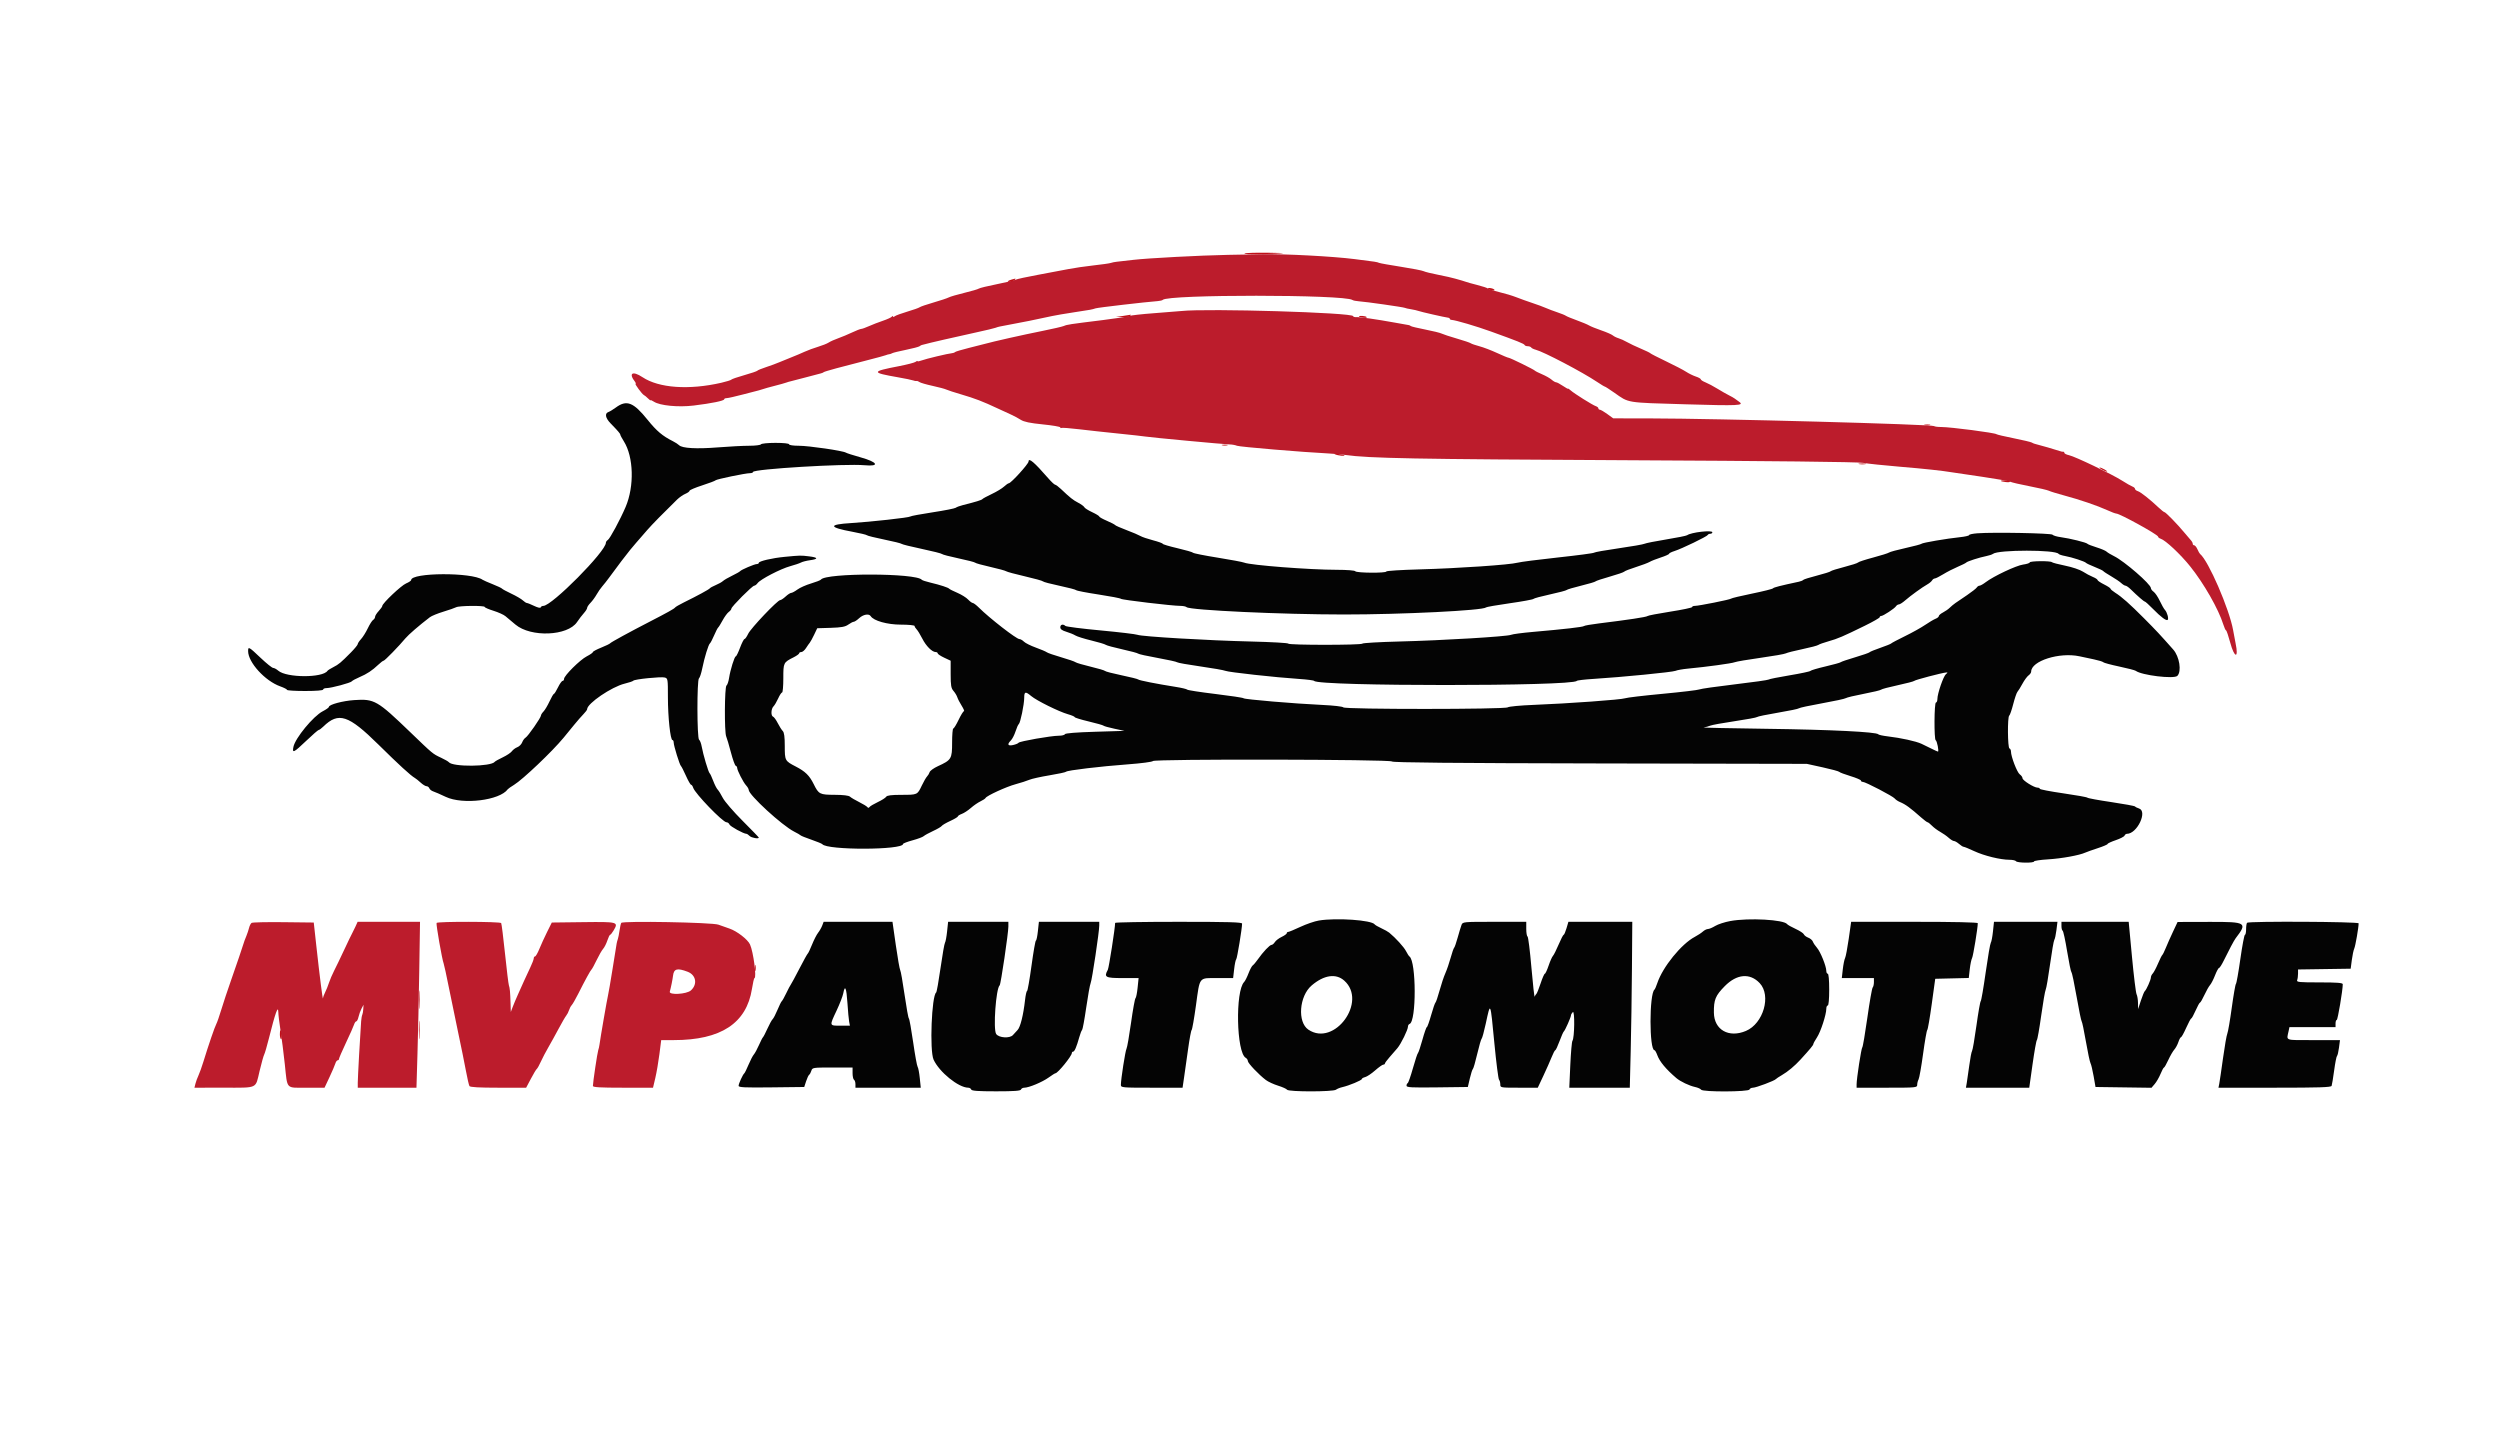 <svg id="svg" version="1.1" width="400" height="230.727" viewBox="0 0 400 230.727" xmlns="http://www.w3.org/2000/svg" xmlns:xlink="http://www.w3.org/1999/xlink" ><g id="svgg"><path id="path0" d="M196.422 40.779 C 192.021 40.863,183.627 41.307,181.341 41.576 C 180.218 41.708,179.024 41.845,178.686 41.879 C 178.349 41.914,177.917 42.000,177.726 42.070 C 177.536 42.141,176.290 42.319,174.957 42.466 C 173.624 42.613,171.806 42.880,170.917 43.058 C 170.029 43.236,167.848 43.649,166.070 43.974 C 164.293 44.299,162.681 44.651,162.488 44.756 C 162.294 44.861,160.944 45.184,159.487 45.473 C 158.030 45.762,156.734 46.079,156.607 46.176 C 156.480 46.274,155.445 46.578,154.307 46.853 C 153.170 47.128,152.042 47.458,151.803 47.586 C 151.563 47.715,150.469 48.080,149.371 48.397 C 148.273 48.715,147.271 49.058,147.144 49.160 C 147.017 49.262,146.134 49.575,145.182 49.856 C 144.230 50.136,143.321 50.471,143.162 50.601 C 143.003 50.730,142.872 50.745,142.870 50.634 C 142.868 50.523,142.790 50.537,142.697 50.664 C 142.604 50.791,141.956 51.088,141.258 51.324 C 140.560 51.560,139.553 51.949,139.020 52.189 C 138.488 52.429,137.936 52.626,137.794 52.626 C 137.652 52.626,136.996 52.881,136.335 53.194 C 135.675 53.506,134.670 53.926,134.103 54.126 C 133.536 54.326,132.854 54.632,132.588 54.806 C 132.322 54.980,131.559 55.285,130.893 55.483 C 130.226 55.681,129.247 56.043,128.718 56.286 C 128.188 56.530,127.288 56.911,126.717 57.133 C 126.145 57.354,125.263 57.715,124.755 57.934 C 124.247 58.153,123.260 58.517,122.562 58.744 C 121.864 58.971,121.241 59.227,121.177 59.313 C 121.114 59.399,120.179 59.718,119.100 60.022 C 118.021 60.326,117.085 60.648,117.020 60.737 C 116.955 60.826,116.228 61.054,115.404 61.243 C 110.229 62.431,105.423 62.091,102.803 60.351 C 101.188 59.280,100.516 59.709,101.618 61.108 C 101.743 61.267,101.775 61.396,101.690 61.396 C 101.498 61.396,102.749 63.094,103.029 63.214 C 103.141 63.262,103.426 63.495,103.664 63.733 C 103.902 63.971,104.097 64.112,104.097 64.045 C 104.097 63.979,104.334 64.080,104.624 64.270 C 105.588 64.901,108.530 65.186,110.997 64.886 C 113.834 64.541,115.868 64.125,115.868 63.889 C 115.868 63.788,116.050 63.703,116.272 63.701 C 116.495 63.699,117.663 63.437,118.869 63.117 C 120.075 62.798,121.218 62.502,121.408 62.460 C 121.598 62.418,121.910 62.323,122.100 62.250 C 122.291 62.176,123.122 61.943,123.947 61.733 C 124.772 61.523,125.603 61.291,125.793 61.217 C 125.984 61.143,126.295 61.051,126.486 61.012 C 126.676 60.973,127.767 60.689,128.909 60.382 C 130.052 60.075,131.143 59.788,131.333 59.744 C 131.523 59.701,131.731 59.612,131.795 59.546 C 131.909 59.428,134.649 58.679,139.065 57.559 C 140.335 57.237,141.529 56.910,141.720 56.833 C 141.910 56.755,142.170 56.682,142.297 56.672 C 142.424 56.661,142.631 56.589,142.758 56.510 C 142.885 56.432,143.872 56.190,144.951 55.973 C 146.030 55.756,147.017 55.494,147.144 55.391 C 147.271 55.288,147.426 55.202,147.490 55.199 C 147.553 55.196,147.761 55.144,147.952 55.083 C 148.417 54.934,152.986 53.882,156.261 53.169 C 157.721 52.852,159.071 52.529,159.261 52.452 C 159.452 52.375,159.763 52.283,159.954 52.247 C 163.731 51.541,166.013 51.083,168.379 50.558 C 168.886 50.445,170.444 50.180,171.841 49.968 C 174.656 49.541,174.652 49.542,175.303 49.333 C 175.701 49.205,183.244 48.326,185.228 48.177 C 185.609 48.148,185.972 48.061,186.036 47.983 C 186.761 47.093,215.125 47.105,216.388 47.996 C 216.515 48.085,216.978 48.180,217.417 48.207 C 218.475 48.270,224.597 49.145,224.782 49.259 C 224.862 49.308,225.300 49.407,225.756 49.479 C 226.211 49.551,226.744 49.672,226.941 49.748 C 227.328 49.896,231.205 50.779,231.679 50.827 C 231.838 50.843,231.968 50.925,231.968 51.010 C 231.968 51.094,232.098 51.173,232.256 51.184 C 232.943 51.233,236.204 52.195,238.546 53.040 C 242.840 54.589,243.852 54.994,243.932 55.198 C 243.974 55.307,244.201 55.395,244.437 55.395 C 244.673 55.395,244.923 55.488,244.993 55.601 C 245.063 55.713,245.381 55.871,245.701 55.952 C 246.959 56.267,253.180 59.529,255.535 61.108 C 256.150 61.520,256.709 61.858,256.777 61.858 C 256.845 61.858,257.530 62.299,258.299 62.839 C 260.672 64.505,260.059 64.404,269.592 64.685 C 278.248 64.940,279.149 64.897,278.245 64.271 C 277.992 64.095,277.680 63.870,277.553 63.770 C 277.426 63.671,277.011 63.434,276.630 63.245 C 276.249 63.056,275.418 62.581,274.784 62.191 C 274.149 61.800,273.292 61.345,272.879 61.179 C 272.467 61.014,272.129 60.796,272.129 60.694 C 272.129 60.592,271.771 60.391,271.333 60.246 C 270.895 60.102,270.192 59.756,269.770 59.478 C 269.349 59.200,267.916 58.454,266.585 57.819 C 265.255 57.184,264.114 56.599,264.051 56.518 C 263.987 56.437,263.299 56.103,262.522 55.777 C 261.744 55.450,260.757 54.982,260.329 54.736 C 259.900 54.490,259.290 54.214,258.973 54.122 C 258.656 54.031,258.240 53.825,258.050 53.665 C 257.859 53.505,257.028 53.143,256.203 52.860 C 255.378 52.577,254.495 52.219,254.241 52.066 C 253.987 51.912,253.104 51.543,252.279 51.245 C 251.454 50.947,250.673 50.624,250.543 50.526 C 250.412 50.427,249.789 50.174,249.158 49.963 C 248.526 49.752,247.698 49.439,247.317 49.268 C 246.936 49.097,245.982 48.745,245.198 48.486 C 244.413 48.227,243.249 47.809,242.611 47.558 C 241.974 47.307,240.753 46.939,239.899 46.741 C 239.046 46.543,238.236 46.289,238.100 46.177 C 237.964 46.065,237.178 45.804,236.353 45.597 C 235.528 45.389,234.697 45.157,234.507 45.079 C 234.316 45.002,234.037 44.913,233.886 44.881 C 233.735 44.849,233.267 44.716,232.847 44.586 C 232.427 44.456,231.200 44.179,230.121 43.969 C 229.042 43.760,227.990 43.499,227.782 43.390 C 227.575 43.281,225.965 42.967,224.204 42.693 C 222.444 42.418,220.848 42.133,220.658 42.060 C 220.240 41.898,220.326 41.911,216.734 41.456 C 213.256 41.015,205.617 40.612,201.962 40.676 C 200.502 40.702,198.009 40.748,196.422 40.779 M189.036 49.761 C 188.592 49.808,186.622 49.966,184.659 50.111 C 182.695 50.257,180.930 50.454,180.735 50.550 C 180.540 50.647,178.615 50.944,176.457 51.212 C 171.062 51.881,170.750 51.929,170.225 52.153 C 169.971 52.261,168.465 52.611,166.878 52.930 C 163.586 53.591,159.017 54.619,157.473 55.045 C 157.250 55.106,156.134 55.390,154.991 55.675 C 153.849 55.959,152.862 56.257,152.799 56.336 C 152.735 56.415,152.527 56.491,152.337 56.506 C 151.741 56.551,148.098 57.422,147.432 57.678 C 147.083 57.813,146.797 57.861,146.797 57.785 C 146.797 57.709,146.668 57.755,146.509 57.887 C 146.350 58.018,145.126 58.337,143.789 58.595 C 139.371 59.448,139.361 59.613,143.681 60.366 C 144.824 60.565,145.915 60.791,146.105 60.868 C 146.295 60.945,146.540 60.988,146.649 60.963 C 146.757 60.939,146.965 61.013,147.110 61.128 C 147.256 61.243,148.199 61.518,149.207 61.738 C 150.215 61.959,151.202 62.223,151.400 62.325 C 151.598 62.426,152.695 62.783,153.837 63.118 C 155.992 63.749,157.251 64.234,159.608 65.340 C 160.369 65.697,161.356 66.151,161.800 66.349 C 162.245 66.547,162.926 66.914,163.315 67.165 C 163.831 67.497,164.785 67.697,166.835 67.902 C 168.382 68.057,169.648 68.272,169.648 68.381 C 169.648 68.490,169.727 68.530,169.824 68.470 C 169.920 68.411,171.192 68.506,172.651 68.681 C 174.110 68.857,176.965 69.169,178.996 69.374 C 181.027 69.580,182.949 69.794,183.266 69.849 C 184.048 69.986,195.900 71.094,196.769 71.111 C 197.149 71.119,197.669 71.214,197.923 71.323 C 198.328 71.498,208.474 72.350,212.579 72.555 C 213.405 72.596,214.599 72.703,215.234 72.792 C 219.057 73.331,226.210 73.465,260.012 73.635 C 283.555 73.753,297.207 73.905,298.096 74.059 C 298.857 74.191,301.454 74.464,303.866 74.665 C 307.945 75.004,310.735 75.305,312.406 75.584 C 312.787 75.647,314.916 75.963,317.138 76.284 C 319.359 76.606,321.385 76.965,321.639 77.082 C 321.893 77.199,323.295 77.524,324.755 77.804 C 326.215 78.084,327.592 78.406,327.815 78.519 C 328.038 78.633,329.128 78.969,330.238 79.266 C 332.755 79.941,335.580 80.904,337.147 81.621 C 337.805 81.923,338.459 82.170,338.599 82.170 C 339.174 82.170,345.297 85.550,345.297 85.867 C 345.297 85.975,345.479 86.121,345.701 86.192 C 346.489 86.445,348.845 88.651,350.425 90.617 C 352.612 93.337,354.965 97.463,355.732 99.921 C 355.894 100.441,356.091 100.866,356.169 100.866 C 356.247 100.866,356.548 101.748,356.838 102.827 C 357.510 105.327,358.224 105.423,357.697 102.943 C 357.629 102.626,357.452 101.680,357.303 100.842 C 356.700 97.450,353.336 89.692,352.010 88.632 C 351.931 88.569,351.740 88.231,351.587 87.882 C 351.434 87.533,351.202 87.248,351.072 87.248 C 350.943 87.248,350.837 87.136,350.837 87.000 C 350.837 86.864,350.707 86.616,350.548 86.448 C 350.389 86.281,349.896 85.702,349.452 85.163 C 348.401 83.887,346.500 81.939,346.306 81.939 C 346.222 81.939,345.831 81.634,345.437 81.262 C 343.996 79.903,342.529 78.739,342.072 78.594 C 341.815 78.512,341.604 78.345,341.604 78.223 C 341.604 78.101,341.422 77.934,341.200 77.853 C 340.978 77.772,340.225 77.343,339.527 76.899 C 337.885 75.856,332.017 73.042,331.044 72.832 C 330.632 72.743,330.294 72.574,330.294 72.457 C 330.294 72.340,330.216 72.261,330.121 72.281 C 330.026 72.301,329.792 72.256,329.602 72.180 C 329.275 72.050,326.058 71.120,325.563 71.012 C 325.436 70.985,325.220 70.892,325.083 70.807 C 324.947 70.721,323.648 70.413,322.198 70.122 C 320.748 69.831,319.510 69.541,319.446 69.476 C 319.221 69.249,312.107 68.321,310.589 68.321 C 310.044 68.321,309.532 68.254,309.450 68.173 C 309.170 67.893,274.698 66.960,264.028 66.945 L 258.119 66.936 257.163 66.244 C 256.637 65.863,256.102 65.551,255.974 65.551 C 255.846 65.551,255.741 65.454,255.741 65.336 C 255.741 65.217,255.560 65.062,255.338 64.989 C 254.831 64.825,251.841 62.950,251.298 62.456 C 251.076 62.254,250.894 62.138,250.894 62.197 C 250.894 62.257,250.516 62.049,250.054 61.736 C 249.592 61.422,249.106 61.166,248.973 61.166 C 248.840 61.166,248.517 60.977,248.255 60.747 C 247.993 60.516,247.311 60.130,246.740 59.888 C 246.168 59.645,245.649 59.385,245.586 59.308 C 245.424 59.113,241.609 57.242,241.373 57.242 C 241.266 57.242,240.431 56.895,239.516 56.472 C 238.602 56.049,237.334 55.565,236.699 55.398 C 236.065 55.230,235.441 55.015,235.314 54.919 C 235.188 54.824,234.185 54.485,233.087 54.168 C 231.989 53.850,230.899 53.492,230.664 53.373 C 230.429 53.253,229.250 52.962,228.044 52.727 C 226.838 52.491,225.799 52.242,225.736 52.173 C 225.672 52.105,225.516 52.032,225.389 52.013 C 225.263 51.993,224.276 51.818,223.197 51.623 C 220.117 51.067,217.589 50.706,217.023 50.741 C 216.737 50.759,216.503 50.689,216.503 50.585 C 216.503 50.017,193.221 49.318,189.036 49.761 M40.255 147.664 C 40.116 147.759,39.933 148.117,39.849 148.461 C 39.765 148.804,39.576 149.375,39.429 149.730 C 39.282 150.085,39.147 150.427,39.128 150.490 C 38.966 151.051,37.686 154.815,36.931 156.953 C 36.415 158.413,35.731 160.475,35.411 161.534 C 35.091 162.594,34.729 163.633,34.608 163.842 C 34.377 164.240,33.328 167.305,32.543 169.874 C 32.291 170.697,31.937 171.684,31.756 172.067 C 31.575 172.450,31.355 173.050,31.268 173.399 L 31.110 174.033 35.809 174.030 C 41.347 174.026,40.848 174.257,41.530 171.379 C 41.831 170.110,42.165 168.915,42.272 168.725 C 42.378 168.534,42.725 167.340,43.043 166.070 C 44.029 162.124,44.500 160.795,44.526 161.887 C 44.538 162.379,44.698 163.729,44.883 164.888 C 45.068 166.046,45.377 168.481,45.572 170.299 C 46.009 174.395,45.672 174.033,49.058 174.033 L 51.927 174.033 52.712 172.360 C 53.144 171.440,53.568 170.453,53.654 170.167 C 53.740 169.882,53.908 169.648,54.026 169.648 C 54.144 169.648,54.241 169.547,54.241 169.423 C 54.241 169.299,54.746 168.130,55.363 166.826 C 55.980 165.522,56.559 164.221,56.648 163.935 C 56.738 163.650,56.900 163.416,57.008 163.416 C 57.116 163.416,57.275 163.097,57.361 162.708 C 57.446 162.319,57.662 161.721,57.840 161.381 L 58.165 160.762 58.124 161.454 C 58.101 161.835,58.029 162.248,57.962 162.372 C 57.896 162.496,57.815 162.963,57.781 163.411 C 57.634 165.355,57.242 172.505,57.242 173.233 L 57.242 174.033 61.937 174.033 L 66.633 174.033 66.794 168.667 C 66.883 165.716,67.012 159.743,67.080 155.395 L 67.204 147.490 62.211 147.490 L 57.218 147.490 56.880 148.240 C 56.694 148.653,56.452 149.146,56.341 149.336 C 56.230 149.527,55.654 150.721,55.062 151.991 C 54.470 153.260,53.745 154.766,53.450 155.338 C 53.155 155.909,52.786 156.776,52.629 157.264 C 52.472 157.752,52.200 158.428,52.025 158.764 C 51.849 159.101,51.692 159.533,51.677 159.723 C 51.643 160.129,51.151 156.240,50.595 151.183 L 50.202 147.605 45.355 147.549 C 42.689 147.517,40.394 147.569,40.255 147.664 M69.854 147.668 C 69.741 147.850,70.731 153.524,70.988 154.172 C 71.066 154.369,71.428 156.036,71.793 157.877 C 72.158 159.717,72.833 162.989,73.293 165.147 C 73.753 167.305,74.314 170.070,74.540 171.292 C 74.766 172.513,75.023 173.630,75.111 173.773 C 75.222 173.952,76.668 174.033,79.728 174.033 L 84.183 174.033 84.946 172.591 C 85.365 171.797,85.789 171.094,85.887 171.028 C 85.984 170.962,86.274 170.443,86.531 169.874 C 86.788 169.305,87.330 168.269,87.736 167.571 C 88.141 166.872,88.887 165.522,89.394 164.570 C 89.900 163.618,90.443 162.683,90.600 162.493 C 90.757 162.302,90.957 161.913,91.044 161.629 C 91.131 161.344,91.325 160.980,91.475 160.821 C 91.625 160.661,92.089 159.856,92.505 159.031 C 93.627 156.805,94.485 155.237,94.652 155.107 C 94.734 155.043,95.100 154.368,95.467 153.606 C 95.833 152.845,96.299 152.037,96.502 151.812 C 96.706 151.586,97.008 150.989,97.175 150.484 C 97.341 149.980,97.542 149.567,97.621 149.567 C 97.701 149.567,97.953 149.250,98.182 148.863 C 98.984 147.505,98.871 147.474,93.314 147.543 L 88.289 147.605 87.541 149.106 C 87.130 149.931,86.572 151.151,86.301 151.818 C 86.031 152.484,85.717 153.029,85.605 153.029 C 85.493 153.029,85.401 153.166,85.401 153.332 C 85.401 153.499,85.155 154.148,84.854 154.775 C 84.553 155.402,84.098 156.382,83.844 156.953 C 83.589 157.525,83.146 158.511,82.860 159.146 C 82.574 159.781,82.202 160.664,82.034 161.108 L 81.728 161.916 81.688 160.531 C 81.636 158.741,81.574 158.072,81.420 157.646 C 81.351 157.455,81.074 155.183,80.804 152.596 C 80.535 150.009,80.258 147.802,80.189 147.691 C 80.036 147.443,70.007 147.420,69.854 147.668 M99.401 147.663 C 99.327 147.783,99.202 148.338,99.124 148.897 C 99.045 149.456,98.923 150.069,98.852 150.260 C 98.782 150.450,98.698 150.762,98.666 150.952 C 98.634 151.143,98.342 152.960,98.017 154.991 C 97.691 157.023,97.361 158.944,97.282 159.261 C 97.130 159.876,96.045 166.139,95.923 167.109 C 95.882 167.426,95.790 167.842,95.716 168.032 C 95.584 168.376,94.864 173.202,94.864 173.748 C 94.864 173.966,96.010 174.033,99.674 174.033 L 104.483 174.033 104.851 172.475 C 105.053 171.619,105.348 169.905,105.506 168.667 L 105.792 166.417 107.813 166.417 C 115.338 166.417,119.437 163.732,120.312 158.229 C 120.464 157.274,120.643 156.492,120.710 156.492 C 121.093 156.492,120.541 152.296,120.003 151.115 C 119.635 150.307,117.915 148.978,116.708 148.569 C 116.183 148.391,115.389 148.111,114.945 147.947 C 113.956 147.580,99.613 147.319,99.401 147.663 M110.018 155.479 C 111.374 155.997,111.637 157.478,110.548 158.464 C 109.868 159.080,107.003 159.246,107.169 158.660 C 107.346 158.038,107.618 156.696,107.687 156.101 C 107.817 154.993,108.363 154.847,110.018 155.479 " stroke="none" fill="#bc1c2c" fill-rule="evenodd"></path><path id="path1" d="M98.534 65.205 C 98.102 65.523,97.568 65.847,97.346 65.925 C 96.723 66.143,96.865 66.888,97.692 67.737 C 98.884 68.960,99.250 69.387,99.250 69.557 C 99.250 69.644,99.504 70.117,99.814 70.609 C 101.384 73.095,101.511 77.798,100.098 81.116 C 99.251 83.105,97.584 86.199,97.255 86.393 C 97.083 86.495,96.942 86.696,96.942 86.841 C 96.942 88.221,88.300 96.942,86.932 96.942 C 86.746 96.942,86.558 97.048,86.515 97.179 C 86.468 97.319,86.043 97.226,85.468 96.948 C 84.936 96.691,84.411 96.480,84.302 96.480 C 84.193 96.480,83.901 96.292,83.654 96.062 C 83.407 95.832,82.583 95.350,81.822 94.992 C 81.061 94.634,80.387 94.269,80.323 94.181 C 80.260 94.093,79.585 93.774,78.823 93.472 C 78.061 93.170,77.333 92.849,77.205 92.758 C 75.503 91.547,65.782 91.595,65.782 92.814 C 65.782 92.923,65.416 93.164,64.970 93.351 C 64.195 93.675,61.166 96.543,61.166 96.953 C 61.166 97.061,60.906 97.429,60.589 97.771 C 60.271 98.114,60.012 98.529,60.012 98.695 C 60.012 98.861,59.874 99.079,59.707 99.181 C 59.539 99.282,59.154 99.885,58.852 100.519 C 58.550 101.154,58.064 101.932,57.772 102.248 C 57.480 102.564,57.241 102.928,57.239 103.056 C 57.238 103.184,56.745 103.787,56.143 104.396 C 54.521 106.036,54.204 106.300,53.318 106.751 C 52.874 106.977,52.458 107.240,52.395 107.335 C 51.633 108.480,45.856 108.463,44.529 107.313 C 44.246 107.068,43.875 106.867,43.705 106.867 C 43.534 106.867,42.629 106.140,41.693 105.251 C 39.804 103.456,39.700 103.400,39.700 104.184 C 39.700 105.983,42.410 108.955,44.836 109.817 C 45.439 110.031,45.932 110.286,45.932 110.383 C 45.932 110.480,47.230 110.560,48.817 110.560 C 50.587 110.560,51.702 110.470,51.702 110.329 C 51.702 110.202,51.943 110.098,52.237 110.098 C 52.982 110.098,56.124 109.254,56.294 109.008 C 56.371 108.897,56.914 108.602,57.502 108.352 C 58.711 107.838,59.571 107.269,60.536 106.347 C 60.902 105.998,61.281 105.713,61.378 105.713 C 61.558 105.713,63.829 103.382,64.865 102.135 C 65.361 101.537,67.106 100.031,68.782 98.753 C 69.056 98.544,70.026 98.146,70.936 97.870 C 71.846 97.594,72.771 97.272,72.992 97.155 C 73.469 96.901,77.553 96.865,77.555 97.115 C 77.556 97.210,78.187 97.484,78.957 97.724 C 79.727 97.964,80.583 98.349,80.859 98.580 C 81.136 98.810,81.861 99.418,82.471 99.931 C 84.941 102.007,90.825 101.767,92.328 99.528 C 92.644 99.058,93.136 98.414,93.422 98.098 C 93.707 97.782,93.941 97.407,93.941 97.264 C 93.941 97.121,94.183 96.757,94.479 96.454 C 94.776 96.151,95.217 95.549,95.460 95.117 C 95.704 94.685,96.111 94.097,96.365 93.811 C 96.619 93.525,97.118 92.892,97.474 92.404 C 98.839 90.537,100.217 88.718,100.818 87.992 C 101.422 87.261,101.760 86.867,103.590 84.768 C 104.335 83.914,106.178 82.035,108.332 79.934 C 108.693 79.582,109.290 79.167,109.659 79.012 C 110.027 78.857,110.329 78.636,110.329 78.522 C 110.329 78.407,111.238 78.021,112.349 77.662 C 113.459 77.304,114.420 76.940,114.484 76.853 C 114.614 76.675,119.281 75.707,120.011 75.707 C 120.272 75.707,120.485 75.620,120.485 75.515 C 120.485 75.045,135.272 74.153,138.335 74.438 C 140.825 74.669,140.448 73.942,137.677 73.169 C 136.536 72.851,135.486 72.515,135.344 72.422 C 134.880 72.121,129.412 71.321,127.813 71.321 C 126.928 71.321,126.255 71.222,126.255 71.091 C 126.255 70.953,125.375 70.860,124.076 70.860 C 122.872 70.860,121.833 70.963,121.754 71.091 C 121.676 71.218,120.828 71.321,119.871 71.321 C 118.913 71.321,116.648 71.439,114.838 71.583 C 111.423 71.854,109.152 71.726,108.655 71.233 C 108.497 71.076,108.055 70.791,107.675 70.600 C 106.000 69.759,105.053 68.959,103.609 67.165 C 101.340 64.345,100.265 63.930,98.534 65.205 M164.570 73.841 C 164.570 74.225,161.756 77.323,161.407 77.323 C 161.304 77.323,160.960 77.562,160.644 77.856 C 160.327 78.149,159.446 78.682,158.684 79.041 C 157.923 79.399,157.248 79.766,157.184 79.855 C 157.075 80.007,156.157 80.290,154.077 80.811 C 153.574 80.937,153.054 81.130,152.920 81.241 C 152.787 81.352,151.121 81.680,149.218 81.971 C 147.316 82.261,145.707 82.563,145.643 82.642 C 145.506 82.813,139.280 83.503,136.180 83.691 C 132.485 83.915,132.546 84.371,136.368 85.079 C 137.597 85.307,138.656 85.561,138.719 85.643 C 138.782 85.725,140.029 86.035,141.489 86.332 C 142.949 86.629,144.195 86.939,144.259 87.020 C 144.322 87.102,145.776 87.464,147.490 87.825 C 149.204 88.186,150.658 88.555,150.721 88.644 C 150.785 88.734,151.979 89.048,153.376 89.342 C 154.772 89.635,155.967 89.946,156.030 90.032 C 156.093 90.118,157.184 90.422,158.454 90.707 C 159.723 90.993,160.866 91.306,160.992 91.403 C 161.119 91.500,162.470 91.866,163.993 92.216 C 165.516 92.566,166.815 92.929,166.878 93.023 C 166.942 93.117,168.136 93.434,169.533 93.727 C 170.929 94.021,172.124 94.336,172.188 94.427 C 172.253 94.519,173.863 94.831,175.766 95.120 C 177.669 95.410,179.279 95.719,179.342 95.809 C 179.463 95.979,187.570 96.942,188.880 96.942 C 189.296 96.942,189.735 97.033,189.856 97.145 C 190.381 97.630,205.042 98.315,215.003 98.319 C 224.282 98.323,237.351 97.675,237.738 97.192 C 237.802 97.113,239.512 96.812,241.539 96.524 C 243.565 96.236,245.279 95.922,245.347 95.827 C 245.415 95.732,246.613 95.406,248.009 95.104 C 249.406 94.801,250.600 94.484,250.664 94.399 C 250.727 94.314,251.766 94.004,252.972 93.710 C 254.178 93.417,255.216 93.108,255.280 93.025 C 255.343 92.941,256.374 92.596,257.571 92.258 C 258.768 91.920,259.807 91.561,259.879 91.461 C 259.952 91.362,260.790 91.034,261.741 90.733 C 262.692 90.432,263.679 90.060,263.934 89.908 C 264.188 89.755,264.994 89.436,265.724 89.199 C 266.454 88.962,267.051 88.693,267.051 88.603 C 267.051 88.512,267.441 88.316,267.917 88.167 C 269.055 87.812,273.146 85.833,273.245 85.590 C 273.287 85.486,273.469 85.401,273.649 85.401 C 273.829 85.401,273.976 85.297,273.976 85.170 C 273.976 84.776,270.581 85.169,269.937 85.637 C 269.810 85.730,268.304 86.033,266.590 86.312 C 264.876 86.591,263.316 86.901,263.122 87.002 C 262.929 87.103,261.060 87.431,258.968 87.730 C 256.876 88.029,255.113 88.344,255.049 88.429 C 254.986 88.514,252.389 88.859,249.279 89.195 C 246.168 89.531,243.260 89.906,242.816 90.030 C 241.606 90.366,233.259 90.937,227.178 91.100 C 224.227 91.179,221.812 91.331,221.812 91.438 C 221.812 91.717,217.022 91.682,216.849 91.402 C 216.767 91.269,215.518 91.171,213.893 91.169 C 209.523 91.166,200.067 90.434,199.077 90.023 C 198.823 89.917,196.905 89.557,194.814 89.222 C 192.724 88.887,190.958 88.535,190.891 88.440 C 190.823 88.344,189.703 88.018,188.402 87.715 C 187.100 87.412,186.036 87.095,186.036 87.009 C 186.036 86.924,185.335 86.670,184.478 86.446 C 183.621 86.221,182.712 85.911,182.458 85.757 C 182.204 85.603,181.218 85.183,180.265 84.825 C 179.313 84.466,178.482 84.098,178.419 84.008 C 178.355 83.917,177.758 83.610,177.092 83.324 C 176.425 83.039,175.880 82.732,175.880 82.642 C 175.880 82.553,175.366 82.239,174.738 81.944 C 174.109 81.650,173.549 81.295,173.493 81.155 C 173.437 81.015,172.997 80.692,172.514 80.439 C 171.664 79.992,171.260 79.671,169.739 78.232 C 169.344 77.859,168.929 77.552,168.815 77.550 C 168.702 77.547,168.194 77.068,167.686 76.484 C 165.489 73.958,164.570 73.178,164.570 73.841 M316.388 85.327 C 315.658 85.380,315.061 85.508,315.061 85.610 C 315.061 85.713,314.411 85.865,313.618 85.947 C 311.478 86.170,307.576 86.837,307.444 87.002 C 307.380 87.081,306.238 87.387,304.905 87.681 C 303.572 87.976,302.377 88.301,302.250 88.404 C 302.123 88.507,300.983 88.866,299.716 89.203 C 298.449 89.540,297.359 89.897,297.293 89.997 C 297.227 90.097,296.238 90.417,295.095 90.710 C 293.953 91.002,292.966 91.314,292.902 91.402 C 292.839 91.491,291.852 91.802,290.710 92.095 C 289.567 92.387,288.580 92.699,288.517 92.788 C 288.454 92.876,288.142 93.005,287.825 93.073 C 284.806 93.720,283.786 93.982,283.679 94.135 C 283.611 94.234,282.100 94.613,280.323 94.977 C 278.546 95.340,277.040 95.701,276.976 95.778 C 276.848 95.935,271.783 96.948,271.148 96.944 C 270.926 96.943,270.744 97.026,270.744 97.130 C 270.744 97.233,269.160 97.565,267.224 97.867 C 265.289 98.170,263.653 98.486,263.589 98.571 C 263.476 98.721,260.451 99.180,255.857 99.743 C 254.587 99.899,253.497 100.090,253.433 100.169 C 253.311 100.321,250.185 100.679,245.239 101.108 C 243.589 101.252,242.031 101.459,241.777 101.568 C 241.128 101.849,230.883 102.464,223.938 102.639 C 220.727 102.720,218.046 102.874,217.980 102.980 C 217.824 103.234,206.117 103.233,206.117 102.979 C 206.117 102.873,203.442 102.721,200.173 102.642 C 193.263 102.477,182.666 101.852,181.997 101.570 C 181.743 101.464,179.094 101.148,176.111 100.869 C 173.128 100.591,170.588 100.268,170.467 100.152 C 170.099 99.800,169.648 99.918,169.648 100.367 C 169.648 100.666,169.934 100.878,170.612 101.081 C 171.143 101.240,171.792 101.506,172.055 101.672 C 172.318 101.838,173.467 102.200,174.608 102.476 C 175.750 102.752,176.788 103.064,176.916 103.168 C 177.045 103.273,178.240 103.599,179.573 103.894 C 180.906 104.189,182.048 104.498,182.112 104.582 C 182.175 104.665,183.578 104.976,185.228 105.272 C 186.878 105.569,188.280 105.880,188.344 105.964 C 188.407 106.048,190.069 106.345,192.037 106.625 C 194.005 106.904,195.822 107.225,196.076 107.336 C 196.578 107.556,204.127 108.387,207.848 108.631 C 209.117 108.714,210.208 108.856,210.271 108.947 C 210.889 109.825,251.653 109.822,252.279 108.944 C 252.343 108.855,253.537 108.712,254.934 108.626 C 259.456 108.347,267.616 107.544,268.090 107.331 C 268.344 107.217,269.227 107.060,270.052 106.982 C 273.048 106.700,277.103 106.145,277.553 105.956 C 277.807 105.849,279.671 105.531,281.696 105.249 C 283.720 104.967,285.538 104.647,285.735 104.538 C 285.932 104.429,287.128 104.124,288.391 103.861 C 289.655 103.598,290.798 103.296,290.930 103.190 C 291.063 103.085,291.795 102.823,292.556 102.609 C 294.064 102.184,294.814 101.863,298.384 100.112 C 299.686 99.474,300.750 98.863,300.750 98.755 C 300.750 98.646,300.856 98.557,300.986 98.557 C 301.307 98.557,303.129 97.362,303.358 97.002 C 303.460 96.842,303.668 96.709,303.820 96.707 C 303.972 96.705,304.422 96.420,304.819 96.072 C 305.698 95.305,307.580 93.943,308.367 93.505 C 308.684 93.328,309.027 93.042,309.129 92.870 C 309.230 92.697,309.426 92.556,309.565 92.556 C 309.703 92.556,310.311 92.252,310.915 91.880 C 311.519 91.508,312.569 90.969,313.249 90.681 C 313.928 90.393,314.535 90.089,314.599 90.006 C 314.739 89.822,316.720 89.186,317.830 88.968 C 318.275 88.881,318.748 88.722,318.882 88.614 C 319.720 87.944,328.926 87.942,329.366 88.612 C 329.432 88.714,329.902 88.871,330.410 88.962 C 331.513 89.159,333.593 89.839,333.759 90.056 C 333.823 90.142,334.446 90.435,335.141 90.710 C 335.837 90.984,336.459 91.283,336.524 91.374 C 336.589 91.465,337.159 91.839,337.792 92.205 C 338.425 92.571,339.146 93.059,339.394 93.290 C 339.642 93.521,339.951 93.710,340.081 93.710 C 340.211 93.710,340.581 93.967,340.903 94.281 C 342.069 95.418,343.028 96.249,343.180 96.255 C 343.265 96.258,343.855 96.792,344.489 97.440 C 345.770 98.748,346.626 99.383,346.832 99.176 C 347.023 98.985,346.738 97.958,346.393 97.593 C 346.235 97.425,345.861 96.771,345.564 96.140 C 345.266 95.509,344.825 94.854,344.583 94.685 C 344.341 94.515,344.143 94.250,344.143 94.096 C 344.143 93.478,339.895 89.793,338.257 88.989 C 337.750 88.740,337.208 88.413,337.053 88.262 C 336.898 88.111,336.171 87.802,335.437 87.574 C 334.703 87.347,334.051 87.091,333.987 87.005 C 333.836 86.800,331.182 86.142,329.715 85.946 C 329.082 85.861,328.493 85.684,328.407 85.553 C 328.248 85.308,319.005 85.135,316.388 85.327 M125.541 89.096 C 123.537 89.288,121.408 89.785,121.408 90.061 C 121.408 90.164,121.265 90.248,121.091 90.248 C 120.718 90.248,118.575 91.165,118.407 91.396 C 118.344 91.483,117.773 91.806,117.138 92.113 C 116.503 92.420,115.844 92.804,115.672 92.967 C 115.501 93.129,114.985 93.419,114.526 93.610 C 114.067 93.802,113.636 94.038,113.568 94.134 C 113.440 94.315,111.604 95.312,109.406 96.393 C 108.707 96.737,108.079 97.104,108.008 97.209 C 107.883 97.396,106.731 98.038,103.982 99.453 C 100.825 101.078,97.747 102.758,97.637 102.917 C 97.572 103.011,96.922 103.326,96.192 103.619 C 95.462 103.911,94.864 104.232,94.864 104.331 C 94.864 104.431,94.423 104.737,93.883 105.013 C 92.814 105.559,90.248 108.107,90.248 108.623 C 90.248 108.800,90.143 108.944,90.014 108.944 C 89.886 108.944,89.553 109.411,89.276 109.983 C 88.998 110.554,88.706 111.021,88.626 111.021 C 88.546 111.021,88.229 111.564,87.922 112.228 C 87.614 112.892,87.181 113.619,86.959 113.844 C 86.737 114.069,86.555 114.356,86.555 114.481 C 86.555 114.817,84.482 117.798,84.093 118.022 C 83.910 118.128,83.664 118.467,83.546 118.776 C 83.428 119.086,83.081 119.434,82.774 119.551 C 82.467 119.668,82.076 119.958,81.904 120.196 C 81.733 120.434,81.073 120.875,80.439 121.175 C 79.804 121.476,79.233 121.794,79.169 121.882 C 78.590 122.683,72.388 122.735,71.807 121.944 C 71.730 121.840,71.177 121.523,70.577 121.241 C 69.216 120.600,69.284 120.656,65.666 117.172 C 60.350 112.052,59.905 111.797,56.665 112.015 C 54.833 112.138,52.626 112.734,52.626 113.104 C 52.626 113.210,52.184 113.523,51.645 113.800 C 50.131 114.575,47.226 118.103,46.947 119.504 C 46.734 120.574,46.979 120.456,49.010 118.518 C 50.004 117.568,50.899 116.792,50.998 116.792 C 51.097 116.792,51.426 116.550,51.728 116.255 C 54.174 113.871,55.738 114.383,60.566 119.149 C 63.825 122.367,65.720 124.104,66.381 124.478 C 66.560 124.580,66.982 124.918,67.317 125.229 C 67.652 125.539,68.071 125.793,68.246 125.793 C 68.422 125.793,68.624 125.945,68.696 126.131 C 68.767 126.316,69.048 126.539,69.321 126.626 C 69.594 126.712,70.493 127.104,71.319 127.497 C 74.047 128.793,79.967 128.065,81.246 126.277 C 81.310 126.188,81.754 125.877,82.232 125.586 C 83.637 124.733,88.363 120.240,90.178 118.034 C 90.583 117.541,91.338 116.619,91.855 115.984 C 92.372 115.349,93.053 114.569,93.368 114.250 C 93.683 113.932,93.941 113.581,93.941 113.471 C 93.941 112.560,97.865 109.887,99.942 109.383 C 100.641 109.213,101.265 109.002,101.329 108.913 C 101.502 108.674,105.742 108.241,106.347 108.400 C 106.853 108.533,106.867 108.618,106.866 111.568 C 106.866 114.731,107.257 118.407,107.594 118.407 C 107.702 118.407,107.790 118.586,107.790 118.805 C 107.790 119.308,108.749 122.408,108.953 122.562 C 109.037 122.626,109.395 123.327,109.749 124.120 C 110.103 124.913,110.475 125.563,110.576 125.563 C 110.677 125.563,110.828 125.779,110.912 126.044 C 111.203 126.961,115.646 131.564,116.240 131.564 C 116.425 131.564,116.636 131.722,116.711 131.916 C 116.829 132.226,118.983 133.410,119.427 133.410 C 119.519 133.410,119.750 133.566,119.941 133.756 C 120.240 134.056,121.408 134.261,121.408 134.014 C 121.408 133.966,120.228 132.745,118.786 131.302 C 117.345 129.859,115.930 128.218,115.644 127.654 C 115.357 127.091,114.988 126.496,114.824 126.331 C 114.659 126.167,114.339 125.537,114.112 124.932 C 113.885 124.327,113.628 123.780,113.540 123.716 C 113.346 123.575,112.496 120.715,112.272 119.446 C 112.182 118.938,111.994 118.449,111.854 118.358 C 111.513 118.138,111.497 108.767,111.837 108.532 C 111.968 108.441,112.206 107.716,112.366 106.920 C 112.714 105.190,113.356 103.105,113.592 102.938 C 113.686 102.872,113.983 102.303,114.253 101.673 C 114.523 101.044,114.815 100.475,114.902 100.409 C 114.989 100.343,115.313 99.821,115.622 99.250 C 115.931 98.679,116.373 98.075,116.603 97.910 C 116.834 97.744,117.023 97.504,117.023 97.377 C 117.023 97.068,120.370 93.710,120.678 93.710 C 120.811 93.710,121.056 93.523,121.222 93.294 C 121.659 92.691,124.906 91.006,126.441 90.587 C 127.164 90.390,127.939 90.126,128.164 90.002 C 128.389 89.878,129.038 89.713,129.607 89.635 C 130.986 89.446,130.913 89.191,129.429 89.013 C 128.099 88.853,128.066 88.854,125.541 89.096 M324.755 89.986 C 324.755 90.096,324.279 90.251,323.697 90.330 C 322.595 90.481,318.974 92.189,317.709 93.154 C 317.307 93.460,316.864 93.710,316.724 93.710 C 316.583 93.710,316.385 93.840,316.284 94.000 C 316.182 94.159,315.488 94.704,314.741 95.211 C 313.994 95.719,313.154 96.290,312.875 96.480 C 312.596 96.671,312.185 97.010,311.961 97.236 C 311.738 97.461,311.253 97.801,310.884 97.992 C 310.515 98.182,310.214 98.442,310.214 98.569 C 310.214 98.696,309.980 98.890,309.694 99.000 C 309.409 99.110,308.656 99.554,308.021 99.987 C 307.386 100.421,305.932 101.231,304.789 101.789 C 303.647 102.346,302.660 102.868,302.597 102.948 C 302.533 103.028,301.754 103.343,300.866 103.649 C 299.977 103.954,299.198 104.274,299.134 104.360 C 299.070 104.447,298.031 104.809,296.825 105.165 C 295.620 105.521,294.582 105.875,294.518 105.950 C 294.455 106.026,293.364 106.330,292.095 106.627 C 290.825 106.923,289.734 107.245,289.670 107.342 C 289.606 107.438,288.100 107.759,286.324 108.054 C 284.547 108.349,283.041 108.653,282.977 108.730 C 282.914 108.807,280.473 109.153,277.553 109.498 C 274.634 109.844,272.089 110.208,271.898 110.309 C 271.708 110.409,269.059 110.725,266.013 111.011 C 262.966 111.297,260.265 111.617,260.012 111.723 C 259.474 111.947,250.872 112.569,245.355 112.783 C 243.260 112.864,241.409 113.040,241.240 113.173 C 240.815 113.510,215.148 113.515,214.929 113.179 C 214.841 113.043,213.362 112.872,211.541 112.788 C 207.025 112.578,199.100 111.904,198.961 111.719 C 198.898 111.634,196.872 111.326,194.460 111.036 C 192.048 110.745,190.023 110.433,189.960 110.342 C 189.896 110.250,189.065 110.052,188.113 109.902 C 185.040 109.416,182.230 108.860,182.112 108.714 C 182.048 108.636,180.855 108.336,179.459 108.047 C 178.064 107.758,176.870 107.446,176.805 107.354 C 176.741 107.263,175.705 106.954,174.504 106.669 C 173.303 106.383,172.212 106.061,172.080 105.952 C 171.949 105.844,170.920 105.489,169.794 105.163 C 168.669 104.837,167.630 104.477,167.486 104.362 C 167.342 104.247,166.553 103.911,165.733 103.615 C 164.913 103.319,164.056 102.891,163.829 102.663 C 163.602 102.436,163.273 102.250,163.097 102.250 C 162.624 102.250,158.309 98.899,156.635 97.230 C 156.221 96.818,155.777 96.480,155.650 96.480 C 155.522 96.480,155.182 96.229,154.893 95.922 C 154.605 95.615,153.834 95.134,153.180 94.854 C 152.526 94.574,151.939 94.279,151.875 94.199 C 151.725 94.010,150.466 93.599,148.875 93.220 C 148.177 93.054,147.553 92.851,147.490 92.769 C 146.639 91.673,132.113 91.643,131.350 92.736 C 131.277 92.840,130.565 93.119,129.767 93.356 C 128.969 93.594,127.988 94.030,127.587 94.326 C 127.186 94.622,126.737 94.864,126.590 94.864 C 126.443 94.864,126.042 95.124,125.700 95.441 C 125.357 95.759,124.965 96.018,124.828 96.018 C 124.404 96.018,120.133 100.514,119.709 101.407 C 119.489 101.871,119.223 102.250,119.117 102.250 C 119.012 102.250,118.692 102.874,118.407 103.635 C 118.123 104.397,117.817 105.020,117.729 105.020 C 117.520 105.020,116.855 107.155,116.651 108.482 C 116.563 109.054,116.378 109.595,116.239 109.685 C 115.929 109.886,115.887 117.149,116.192 117.830 C 116.306 118.084,116.643 119.227,116.942 120.369 C 117.241 121.512,117.589 122.481,117.716 122.524 C 117.842 122.566,117.946 122.715,117.946 122.855 C 117.946 123.257,118.922 125.172,119.378 125.664 C 119.606 125.910,119.792 126.232,119.792 126.380 C 119.792 127.185,125.135 132.090,127.071 133.062 C 127.574 133.315,128.038 133.584,128.102 133.660 C 128.165 133.736,128.944 134.048,129.833 134.354 C 130.721 134.660,131.502 134.981,131.568 135.068 C 132.314 136.052,144.489 136.023,144.489 135.037 C 144.489 134.941,145.170 134.679,146.002 134.454 C 146.834 134.229,147.639 133.928,147.791 133.784 C 147.943 133.641,148.619 133.270,149.293 132.959 C 149.967 132.649,150.591 132.284,150.678 132.150 C 150.765 132.015,151.382 131.655,152.048 131.349 C 152.715 131.043,153.260 130.716,153.260 130.624 C 153.260 130.531,153.546 130.349,153.895 130.220 C 154.244 130.091,154.893 129.666,155.338 129.275 C 155.782 128.883,156.475 128.406,156.877 128.215 C 157.279 128.023,157.643 127.784,157.685 127.684 C 157.831 127.334,161.002 125.877,162.493 125.475 C 163.318 125.252,164.305 124.935,164.686 124.770 C 165.066 124.604,166.520 124.281,167.917 124.051 C 169.313 123.821,170.508 123.563,170.571 123.478 C 170.737 123.255,176.048 122.621,180.496 122.292 C 182.591 122.138,184.379 121.902,184.470 121.767 C 184.704 121.421,222.500 121.490,222.715 121.837 C 222.823 122.012,232.638 122.105,255.981 122.151 L 289.094 122.218 291.633 122.775 C 293.029 123.082,294.224 123.408,294.287 123.501 C 294.351 123.593,295.156 123.897,296.076 124.177 C 296.997 124.456,297.750 124.778,297.750 124.893 C 297.750 125.007,297.885 125.101,298.050 125.101 C 298.478 125.101,302.883 127.399,303.167 127.771 C 303.298 127.941,303.664 128.189,303.982 128.321 C 304.883 128.697,305.620 129.234,307.405 130.813 C 307.871 131.224,308.325 131.562,308.415 131.563 C 308.505 131.563,308.817 131.809,309.108 132.109 C 309.399 132.409,309.991 132.850,310.424 133.090 C 310.857 133.330,311.469 133.759,311.785 134.045 C 312.100 134.331,312.483 134.564,312.635 134.564 C 312.788 134.564,313.152 134.772,313.445 135.026 C 313.738 135.280,314.069 135.488,314.182 135.488 C 314.295 135.488,315.056 135.800,315.873 136.182 C 317.467 136.927,320.073 137.565,321.525 137.565 C 322.017 137.565,322.484 137.669,322.562 137.796 C 322.735 138.075,325.447 138.108,325.447 137.831 C 325.447 137.723,326.460 137.572,327.698 137.496 C 329.873 137.362,332.691 136.851,333.641 136.419 C 333.895 136.303,334.804 135.980,335.661 135.701 C 336.518 135.423,337.219 135.122,337.219 135.032 C 337.219 134.943,337.803 134.671,338.518 134.429 C 339.232 134.186,339.866 133.857,339.927 133.699 C 339.988 133.540,340.162 133.410,340.315 133.410 C 341.940 133.410,343.655 129.797,342.239 129.355 C 341.953 129.266,341.668 129.122,341.604 129.035 C 341.541 128.948,339.827 128.632,337.796 128.332 C 335.765 128.033,334.051 127.716,333.987 127.629 C 333.924 127.542,332.184 127.228,330.121 126.932 C 328.058 126.635,326.370 126.310,326.370 126.209 C 326.370 126.107,326.207 126.024,326.008 126.024 C 325.449 126.024,323.601 124.865,323.601 124.515 C 323.601 124.344,323.403 124.065,323.162 123.896 C 322.734 123.597,321.754 121.047,321.754 120.235 C 321.754 120.013,321.646 119.795,321.514 119.751 C 321.219 119.652,321.182 114.699,321.475 114.503 C 321.586 114.429,321.875 113.598,322.116 112.657 C 322.358 111.716,322.661 110.833,322.789 110.695 C 322.918 110.557,323.276 109.977,323.585 109.406 C 323.894 108.834,324.336 108.231,324.566 108.065 C 324.797 107.900,324.986 107.628,324.986 107.463 C 324.986 105.751,329.501 104.318,332.718 105.007 C 333.226 105.116,334.264 105.337,335.026 105.498 C 335.788 105.658,336.463 105.866,336.526 105.959 C 336.590 106.052,337.732 106.360,339.065 106.642 C 340.398 106.924,341.593 107.234,341.720 107.332 C 342.650 108.045,347.842 108.674,348.377 108.139 C 349.090 107.427,348.717 105.058,347.715 103.924 C 345.631 101.568,344.955 100.844,343.068 98.949 C 340.723 96.593,339.500 95.509,338.409 94.819 C 338.008 94.565,337.680 94.282,337.680 94.190 C 337.680 94.098,337.213 93.790,336.642 93.504 C 336.070 93.219,335.603 92.902,335.603 92.799 C 335.603 92.696,335.265 92.476,334.853 92.309 C 334.440 92.142,333.724 91.760,333.261 91.459 C 332.793 91.154,331.542 90.733,330.442 90.511 C 329.354 90.290,328.391 90.037,328.302 89.948 C 328.067 89.714,324.755 89.749,324.755 89.986 M139.312 98.583 C 139.771 99.326,141.964 99.942,144.150 99.942 C 145.352 99.942,146.336 100.039,146.336 100.157 C 146.336 100.275,146.480 100.516,146.657 100.692 C 146.834 100.869,147.246 101.541,147.573 102.186 C 148.172 103.368,149.131 104.328,149.714 104.328 C 149.887 104.328,150.029 104.420,150.029 104.533 C 150.029 104.646,150.496 104.958,151.068 105.227 L 152.106 105.715 152.106 107.871 C 152.106 109.685,152.178 110.111,152.561 110.552 C 152.811 110.840,153.086 111.298,153.172 111.568 C 153.257 111.839,153.573 112.450,153.874 112.926 C 154.174 113.402,154.334 113.791,154.229 113.791 C 154.124 113.791,153.740 114.414,153.376 115.176 C 153.012 115.938,152.629 116.561,152.525 116.561 C 152.422 116.561,152.337 117.581,152.337 118.827 C 152.337 121.422,152.231 121.597,150.050 122.597 C 149.401 122.895,148.812 123.320,148.742 123.542 C 148.671 123.763,148.485 124.075,148.328 124.234 C 148.171 124.393,147.796 125.043,147.494 125.678 C 146.776 127.187,146.812 127.171,144.212 127.175 C 142.607 127.177,141.921 127.265,141.789 127.483 C 141.687 127.651,141.085 128.033,140.450 128.333 C 139.815 128.632,139.218 128.989,139.123 129.124 C 139.006 129.291,138.894 129.295,138.777 129.135 C 138.681 129.005,138.087 128.641,137.455 128.327 C 136.824 128.012,136.167 127.626,135.996 127.467 C 135.796 127.281,134.933 127.176,133.567 127.171 C 131.151 127.163,130.997 127.084,130.185 125.445 C 129.507 124.078,128.845 123.431,127.310 122.638 C 125.592 121.751,125.563 121.696,125.563 119.364 C 125.563 117.902,125.468 117.192,125.243 116.967 C 125.067 116.791,124.707 116.222,124.441 115.702 C 124.176 115.182,123.840 114.717,123.693 114.668 C 123.321 114.544,123.361 113.420,123.752 113.029 C 123.931 112.851,124.271 112.274,124.509 111.748 C 124.746 111.221,125.028 110.791,125.136 110.791 C 125.244 110.791,125.332 109.768,125.332 108.518 C 125.332 106.017,125.341 105.997,127.005 105.155 C 127.481 104.914,127.871 104.629,127.871 104.522 C 127.871 104.415,128.024 104.328,128.212 104.328 C 128.399 104.328,128.736 104.042,128.960 103.693 C 129.184 103.344,129.457 102.954,129.567 102.827 C 129.676 102.701,129.989 102.129,130.261 101.558 L 130.756 100.519 132.926 100.453 C 134.637 100.400,135.230 100.290,135.731 99.933 C 136.081 99.684,136.475 99.481,136.608 99.481 C 136.740 99.481,137.129 99.221,137.471 98.904 C 138.121 98.302,139.039 98.142,139.312 98.583 M311.357 107.855 C 310.949 108.176,309.983 110.974,309.983 111.834 C 309.983 112.149,309.879 112.406,309.752 112.406 C 309.468 112.406,309.433 118.334,309.716 118.446 C 309.923 118.528,310.263 120.254,310.072 120.254 C 310.010 120.254,309.575 120.059,309.105 119.820 C 308.636 119.582,307.888 119.217,307.444 119.010 C 306.553 118.594,304.161 118.068,302.020 117.816 C 301.258 117.726,300.583 117.577,300.519 117.485 C 300.261 117.109,292.874 116.745,282.747 116.610 C 276.844 116.531,272.274 116.432,272.591 116.389 C 272.908 116.346,273.376 116.219,273.630 116.107 C 273.883 115.994,275.649 115.672,277.553 115.390 C 279.458 115.108,281.068 114.808,281.131 114.723 C 281.194 114.639,282.701 114.326,284.478 114.028 C 286.255 113.731,287.761 113.416,287.825 113.329 C 287.888 113.241,289.550 112.882,291.518 112.530 C 293.485 112.178,295.200 111.807,295.329 111.704 C 295.457 111.602,296.755 111.290,298.214 111.012 C 299.672 110.734,300.917 110.433,300.981 110.344 C 301.044 110.255,302.239 109.937,303.635 109.636 C 305.032 109.336,306.226 109.022,306.290 108.937 C 306.405 108.784,310.711 107.650,311.368 107.600 C 311.668 107.577,311.667 107.611,311.357 107.855 M164.988 111.366 C 165.861 112.100,169.428 113.866,170.860 114.273 C 171.463 114.444,171.956 114.656,171.956 114.743 C 171.956 114.831,172.969 115.142,174.207 115.436 C 175.444 115.730,176.509 116.033,176.572 116.111 C 176.636 116.188,177.415 116.406,178.304 116.595 L 179.919 116.939 175.192 117.083 C 172.195 117.174,170.435 117.316,170.383 117.471 C 170.339 117.605,169.905 117.715,169.421 117.715 C 168.196 117.715,163.120 118.603,162.966 118.844 C 162.896 118.953,162.501 119.115,162.089 119.205 C 161.238 119.389,161.105 119.103,161.745 118.463 C 161.969 118.239,162.302 117.590,162.486 117.020 C 162.669 116.450,162.903 115.925,163.006 115.853 C 163.259 115.674,163.869 112.726,163.874 111.656 C 163.878 110.638,164.065 110.590,164.988 111.366 M211.012 147.286 C 210.340 147.397,209.013 147.853,208.064 148.297 C 207.114 148.742,206.236 149.106,206.111 149.106 C 205.987 149.106,205.886 149.198,205.886 149.310 C 205.886 149.423,205.519 149.689,205.071 149.901 C 204.623 150.114,204.131 150.489,203.977 150.735 C 203.823 150.982,203.583 151.183,203.444 151.183 C 203.154 151.183,202.096 152.301,201.260 153.491 C 200.948 153.935,200.578 154.373,200.438 154.464 C 200.298 154.555,199.994 155.126,199.762 155.734 C 199.531 156.341,199.218 156.960,199.069 157.110 C 197.624 158.554,197.825 168.417,199.316 169.251 C 199.502 169.355,199.654 169.585,199.654 169.761 C 199.654 170.101,201.416 171.958,202.543 172.805 C 202.910 173.082,203.787 173.487,204.491 173.706 C 205.195 173.925,205.844 174.218,205.935 174.358 C 206.162 174.707,213.314 174.703,213.755 174.354 C 213.934 174.213,214.391 174.027,214.772 173.942 C 215.828 173.704,217.888 172.849,217.888 172.647 C 217.888 172.548,218.130 172.407,218.427 172.333 C 218.723 172.258,219.440 171.780,220.020 171.269 C 220.600 170.758,221.189 170.340,221.328 170.340 C 221.467 170.340,221.582 170.263,221.582 170.167 C 221.583 170.072,221.920 169.613,222.332 169.147 C 222.744 168.682,223.308 168.032,223.585 167.703 C 224.170 167.009,225.274 164.756,225.274 164.257 C 225.274 164.070,225.390 163.877,225.532 163.830 C 226.638 163.462,226.615 153.793,225.506 153.029 C 225.414 152.966,225.167 152.580,224.958 152.172 C 224.625 151.521,223.306 150.072,222.274 149.223 C 222.083 149.066,221.512 148.748,221.004 148.515 C 220.496 148.282,220.022 148.006,219.950 147.903 C 219.469 147.211,213.806 146.820,211.012 147.286 M276.861 147.364 C 275.972 147.525,274.882 147.879,274.437 148.150 C 273.993 148.421,273.467 148.643,273.269 148.643 C 273.071 148.644,272.707 148.826,272.461 149.048 C 272.215 149.270,271.639 149.649,271.180 149.891 C 269.022 151.028,266.033 154.712,265.169 157.299 C 265.000 157.807,264.796 158.275,264.716 158.338 C 263.872 159.010,263.872 168.032,264.716 168.032 C 264.807 168.032,265.011 168.391,265.169 168.829 C 265.541 169.857,266.559 171.080,268.222 172.497 C 268.860 173.041,270.294 173.724,271.206 173.919 C 271.650 174.014,272.088 174.208,272.179 174.351 C 272.424 174.738,279.790 174.710,279.919 174.322 C 279.972 174.163,280.223 174.033,280.476 174.033 C 280.960 174.033,283.933 172.917,284.132 172.661 C 284.195 172.579,284.627 172.292,285.093 172.023 C 286.051 171.468,287.153 170.550,288.080 169.533 C 289.628 167.835,290.133 167.225,290.133 167.053 C 290.133 166.951,290.395 166.472,290.715 165.988 C 291.312 165.087,292.210 162.328,292.210 161.397 C 292.210 161.111,292.314 160.877,292.441 160.877 C 292.581 160.877,292.672 159.877,292.672 158.338 C 292.672 156.799,292.581 155.799,292.441 155.799 C 292.314 155.799,292.210 155.595,292.210 155.346 C 292.210 154.599,291.266 152.263,290.715 151.645 C 290.432 151.327,290.136 150.884,290.057 150.660 C 289.978 150.436,289.649 150.152,289.325 150.029 C 289.001 149.906,288.681 149.663,288.615 149.489 C 288.548 149.316,287.954 148.926,287.294 148.623 C 286.634 148.320,286.027 147.979,285.945 147.865 C 285.425 147.139,279.801 146.829,276.861 147.364 M131.553 148.094 C 131.427 148.426,131.131 148.943,130.896 149.242 C 130.661 149.541,130.228 150.386,129.934 151.119 C 129.640 151.852,129.330 152.504,129.245 152.568 C 129.160 152.631,128.555 153.722,127.901 154.991 C 127.247 156.261,126.630 157.403,126.530 157.530 C 126.431 157.657,126.101 158.280,125.799 158.915 C 125.496 159.550,125.176 160.121,125.088 160.185 C 125.000 160.248,124.691 160.871,124.401 161.570 C 124.111 162.268,123.760 162.943,123.621 163.070 C 123.482 163.197,123.110 163.872,122.795 164.570 C 122.479 165.268,122.156 165.892,122.078 165.955 C 121.999 166.018,121.709 166.586,121.432 167.216 C 121.155 167.846,120.788 168.521,120.617 168.716 C 120.445 168.911,120.065 169.642,119.772 170.340 C 119.479 171.039,119.174 171.662,119.094 171.725 C 118.851 171.917,118.177 173.390,118.177 173.727 C 118.177 173.986,119.114 174.031,123.427 173.980 L 128.677 173.918 128.977 173.002 C 129.142 172.498,129.362 172.031,129.466 171.963 C 129.570 171.896,129.728 171.607,129.817 171.321 C 129.975 170.815,130.062 170.802,133.195 170.802 L 136.411 170.802 136.411 171.712 C 136.411 172.212,136.515 172.686,136.642 172.764 C 136.769 172.842,136.872 173.160,136.872 173.470 L 136.872 174.033 142.098 174.033 L 147.323 174.033 147.164 172.485 C 147.077 171.634,146.922 170.829,146.821 170.697 C 146.719 170.564,146.398 168.794,146.106 166.763 C 145.815 164.732,145.506 163.018,145.418 162.954 C 145.331 162.891,145.021 161.177,144.729 159.146 C 144.437 157.115,144.125 155.349,144.034 155.222 C 143.944 155.095,143.629 153.304,143.333 151.241 L 142.796 147.490 137.290 147.490 L 131.783 147.490 131.553 148.094 M151.533 149.048 C 151.443 149.905,151.291 150.710,151.197 150.837 C 151.103 150.964,150.783 152.781,150.486 154.876 C 150.189 156.971,149.874 158.736,149.786 158.800 C 149.060 159.326,148.720 168.091,149.370 169.533 C 150.265 171.515,153.354 174.022,154.914 174.031 C 155.126 174.032,155.342 174.163,155.395 174.322 C 155.467 174.538,156.474 174.611,159.377 174.611 C 162.280 174.611,163.287 174.538,163.358 174.322 C 163.411 174.163,163.650 174.033,163.888 174.033 C 164.621 174.033,166.778 173.132,167.775 172.410 C 168.295 172.034,168.784 171.725,168.861 171.725 C 169.245 171.725,171.495 168.956,171.495 168.484 C 171.495 168.362,171.586 168.263,171.697 168.263 C 171.926 168.263,172.256 167.489,172.683 165.955 C 172.842 165.384,173.044 164.864,173.132 164.801 C 173.220 164.737,173.518 163.128,173.793 161.223 C 174.068 159.319,174.387 157.553,174.502 157.299 C 174.725 156.804,175.880 149.083,175.880 148.088 L 175.880 147.490 171.051 147.490 L 166.223 147.490 166.062 148.990 C 165.974 149.815,165.831 150.490,165.746 150.490 C 165.660 150.490,165.342 152.308,165.038 154.530 C 164.735 156.751,164.415 158.569,164.327 158.569 C 164.240 158.569,164.095 159.218,164.006 160.012 C 163.733 162.446,163.255 164.354,162.806 164.808 C 162.570 165.046,162.243 165.401,162.080 165.598 C 161.599 166.175,159.832 166.073,159.390 165.442 C 158.880 164.713,159.353 158.127,159.950 157.646 C 160.126 157.504,161.341 149.281,161.340 148.240 L 161.339 147.490 156.519 147.490 L 151.698 147.490 151.533 149.048 M178.420 147.663 C 178.426 148.416,177.425 154.847,177.253 155.161 C 176.601 156.353,176.846 156.492,179.605 156.492 L 182.176 156.492 182.017 158.043 C 181.929 158.897,181.777 159.650,181.678 159.717 C 181.580 159.784,181.260 161.549,180.968 163.640 C 180.676 165.730,180.349 167.600,180.241 167.794 C 180.049 168.141,179.342 172.687,179.342 173.579 C 179.342 174.017,179.521 174.033,184.277 174.033 L 189.211 174.033 189.456 172.360 C 189.591 171.440,189.882 169.388,190.102 167.802 C 190.321 166.215,190.574 164.864,190.663 164.801 C 190.753 164.737,191.062 162.972,191.351 160.877 C 191.999 156.182,191.755 156.492,194.812 156.492 L 197.300 156.492 197.466 155.049 C 197.557 154.256,197.705 153.555,197.793 153.491 C 197.937 153.388,198.740 148.506,198.733 147.778 C 198.731 147.552,196.544 147.490,188.575 147.490 C 182.989 147.490,178.420 147.568,178.420 147.663 M233.836 148.009 C 233.728 148.295,233.452 149.204,233.224 150.029 C 232.996 150.854,232.742 151.581,232.660 151.645 C 232.578 151.708,232.326 152.435,232.100 153.260 C 231.873 154.085,231.494 155.189,231.258 155.714 C 231.021 156.238,230.604 157.484,230.331 158.483 C 230.058 159.483,229.762 160.352,229.674 160.415 C 229.586 160.479,229.272 161.388,228.977 162.435 C 228.683 163.482,228.375 164.339,228.294 164.339 C 228.212 164.339,227.894 165.248,227.587 166.359 C 227.279 167.470,226.957 168.430,226.872 168.494 C 226.786 168.557,226.424 169.648,226.067 170.917 C 225.710 172.187,225.334 173.260,225.231 173.303 C 225.128 173.345,225.043 173.529,225.043 173.711 C 225.043 173.991,225.809 174.033,229.948 173.980 L 234.853 173.918 235.177 172.533 C 235.356 171.771,235.574 171.096,235.663 171.033 C 235.751 170.969,236.066 169.879,236.362 168.609 C 236.659 167.340,236.975 166.249,237.064 166.186 C 237.154 166.122,237.452 165.035,237.725 163.770 C 238.494 160.217,238.444 160.099,239.107 166.994 C 239.401 170.040,239.732 172.632,239.843 172.752 C 239.955 172.873,240.046 173.211,240.046 173.503 C 240.046 174.029,240.070 174.033,243.045 174.033 L 246.043 174.033 246.938 172.129 C 247.431 171.082,248.029 169.732,248.268 169.130 C 248.506 168.527,248.767 168.034,248.847 168.033 C 248.926 168.033,249.231 167.383,249.524 166.590 C 249.818 165.796,250.127 165.095,250.212 165.032 C 250.407 164.887,251.356 162.741,251.356 162.447 C 251.356 162.327,251.489 162.096,251.651 161.934 C 251.985 161.600,251.925 166.095,251.590 166.532 C 251.492 166.659,251.339 168.399,251.249 170.398 L 251.085 174.033 255.926 174.033 L 260.767 174.033 260.912 168.205 C 260.992 165.000,261.081 159.028,261.111 154.934 L 261.166 147.490 256.055 147.490 L 250.945 147.490 250.639 148.529 C 250.470 149.100,250.266 149.567,250.186 149.567 C 250.106 149.567,249.744 150.268,249.382 151.125 C 249.019 151.982,248.610 152.799,248.472 152.940 C 248.334 153.081,248.022 153.782,247.779 154.498 C 247.536 155.214,247.263 155.799,247.172 155.799 C 247.082 155.799,246.777 156.500,246.493 157.357 C 246.210 158.214,245.906 158.967,245.817 159.031 C 245.728 159.094,245.609 159.288,245.554 159.461 C 245.498 159.634,245.263 157.557,245.030 154.845 C 244.798 152.133,244.517 149.879,244.405 149.837 C 244.293 149.794,244.201 149.249,244.201 148.625 L 244.201 147.490 239.117 147.490 C 234.058 147.490,234.033 147.492,233.836 148.009 M295.799 150.202 C 295.587 151.694,295.322 153.084,295.211 153.292 C 295.100 153.499,294.937 154.304,294.849 155.081 L 294.689 156.492 297.258 156.492 L 299.827 156.492 299.827 157.138 C 299.827 157.493,299.737 157.883,299.627 158.003 C 299.517 158.124,299.134 160.300,298.776 162.839 C 298.418 165.378,298.055 167.507,297.969 167.571 C 297.807 167.690,297.053 172.601,297.056 173.514 L 297.057 174.033 301.904 174.033 C 306.608 174.033,306.751 174.020,306.751 173.569 C 306.751 173.313,306.850 172.924,306.971 172.703 C 307.092 172.483,307.418 170.641,307.694 168.609 C 307.971 166.578,308.271 164.864,308.361 164.801 C 308.451 164.737,308.774 162.868,309.080 160.646 L 309.636 156.607 312.320 156.542 L 315.003 156.477 315.161 155.073 C 315.249 154.301,315.415 153.499,315.531 153.292 C 315.706 152.979,316.445 148.467,316.445 147.714 C 316.445 147.573,312.704 147.490,306.315 147.490 L 296.184 147.490 295.799 150.202 M318.873 149.048 C 318.782 149.905,318.627 150.710,318.528 150.837 C 318.429 150.964,318.062 153.093,317.712 155.568 C 317.363 158.044,317.005 160.121,316.916 160.185 C 316.828 160.248,316.518 162.014,316.228 164.108 C 315.938 166.203,315.624 168.021,315.530 168.148 C 315.436 168.275,315.237 169.313,315.086 170.456 C 314.936 171.598,314.753 172.871,314.680 173.283 L 314.548 174.033 319.614 174.033 L 324.681 174.033 325.208 170.283 C 325.498 168.220,325.808 166.480,325.898 166.417 C 325.987 166.353,326.299 164.591,326.591 162.500 C 326.883 160.409,327.207 158.540,327.311 158.345 C 327.414 158.151,327.728 156.330,328.008 154.299 C 328.288 152.268,328.595 150.502,328.691 150.375 C 328.787 150.248,328.939 149.547,329.029 148.817 L 329.193 147.490 324.116 147.490 L 319.038 147.490 318.873 149.048 M329.833 148.163 C 329.833 148.533,329.918 148.871,330.023 148.913 C 330.128 148.956,330.451 150.444,330.742 152.222 C 331.033 153.999,331.344 155.505,331.434 155.568 C 331.525 155.632,331.897 157.398,332.262 159.492 C 332.627 161.587,332.989 163.353,333.066 163.416 C 333.144 163.480,333.449 164.932,333.745 166.644 C 334.040 168.356,334.371 169.914,334.480 170.106 C 334.589 170.299,334.814 171.235,334.980 172.187 L 335.282 173.918 339.759 173.981 L 344.235 174.044 344.751 173.444 C 345.034 173.114,345.455 172.385,345.686 171.824 C 345.916 171.263,346.165 170.803,346.239 170.803 C 346.312 170.802,346.624 170.257,346.931 169.590 C 347.238 168.924,347.669 168.180,347.888 167.937 C 348.107 167.694,348.401 167.149,348.541 166.725 C 348.681 166.302,348.868 165.955,348.958 165.955 C 349.047 165.955,349.421 165.280,349.789 164.455 C 350.157 163.630,350.522 162.954,350.599 162.954 C 350.676 162.954,350.991 162.383,351.298 161.685 C 351.606 160.987,351.921 160.415,352.000 160.415 C 352.078 160.415,352.394 159.870,352.701 159.204 C 353.009 158.537,353.416 157.818,353.606 157.606 C 353.797 157.394,354.157 156.693,354.407 156.048 C 354.658 155.403,354.944 154.876,355.045 154.876 C 355.146 154.876,355.493 154.331,355.817 153.664 C 356.567 152.120,357.459 150.444,357.694 150.137 C 359.633 147.609,359.442 147.488,353.549 147.503 L 348.413 147.517 347.686 149.061 C 347.286 149.911,346.769 151.073,346.538 151.645 C 346.307 152.216,346.050 152.735,345.967 152.799 C 345.884 152.862,345.574 153.485,345.277 154.183 C 344.981 154.882,344.604 155.590,344.441 155.758 C 344.277 155.926,344.143 156.208,344.143 156.385 C 344.143 156.759,343.415 158.394,343.166 158.580 C 343.073 158.650,342.794 159.325,342.546 160.080 L 342.095 161.454 342.080 160.470 C 342.072 159.929,341.970 159.306,341.853 159.085 C 341.736 158.865,341.405 156.166,341.116 153.087 L 340.591 147.490 335.212 147.490 L 329.833 147.490 329.833 148.163 M359.531 147.644 C 359.446 147.728,359.377 148.196,359.377 148.682 C 359.377 149.169,359.293 149.567,359.190 149.567 C 359.088 149.567,358.758 151.307,358.457 153.433 C 358.157 155.560,357.839 157.351,357.751 157.415 C 357.663 157.478,357.363 159.192,357.084 161.223 C 356.806 163.254,356.484 165.124,356.370 165.378 C 356.255 165.632,355.947 167.398,355.684 169.302 C 355.421 171.206,355.150 173.050,355.081 173.399 L 354.955 174.033 363.950 174.033 C 371.014 174.033,372.970 173.970,373.058 173.740 C 373.120 173.579,373.303 172.462,373.466 171.259 C 373.628 170.055,373.832 169.019,373.921 168.956 C 374.009 168.892,374.152 168.295,374.238 167.628 L 374.396 166.417 370.139 166.417 C 365.445 166.417,365.842 166.561,366.176 164.974 L 366.310 164.339 369.999 164.339 L 373.687 164.339 373.687 163.762 C 373.687 163.445,373.774 163.185,373.881 163.185 C 374.042 163.185,374.843 158.423,374.842 157.473 C 374.841 157.254,373.944 157.184,371.124 157.184 C 367.828 157.184,367.422 157.143,367.546 156.819 C 367.623 156.618,367.686 156.153,367.686 155.786 L 367.686 155.117 371.897 155.054 L 376.108 154.991 376.290 153.606 C 376.389 152.845,376.567 152.014,376.683 151.760 C 376.869 151.356,377.380 148.405,377.380 147.734 C 377.380 147.462,359.802 147.373,359.531 147.644 M215.077 156.896 C 218.841 160.242,213.498 167.549,209.339 164.743 C 207.557 163.541,207.870 159.370,209.870 157.668 C 211.834 155.996,213.746 155.712,215.077 156.896 M281.552 157.300 C 283.432 159.292,282.143 163.768,279.350 164.949 C 276.602 166.110,274.258 164.775,274.223 162.030 C 274.196 159.965,274.467 159.303,275.955 157.790 C 277.885 155.829,279.990 155.644,281.552 157.300 M135.590 160.473 C 135.674 161.774,135.797 163.125,135.864 163.474 L 135.986 164.108 134.467 164.108 C 132.668 164.108,132.685 164.178,133.859 161.685 C 134.359 160.622,134.838 159.382,134.923 158.929 C 135.194 157.486,135.433 158.040,135.590 160.473 " stroke="none" fill="#040404" fill-rule="evenodd"></path><path id="path2" d="M199.112 40.565 C 199.053 40.661,200.111 40.711,201.464 40.678 C 206.002 40.566,206.490 40.480,202.841 40.436 C 200.849 40.412,199.171 40.470,199.112 40.565 M161.916 44.712 C 161.209 44.882,160.992 45.198,161.671 45.068 C 162.000 45.005,162.325 44.862,162.394 44.750 C 162.464 44.638,162.488 44.559,162.449 44.574 C 162.409 44.589,162.170 44.651,161.916 44.712 M238.088 46.168 C 238.241 46.416,239.123 46.613,239.123 46.399 C 239.123 46.299,238.866 46.168,238.553 46.108 C 238.239 46.048,238.030 46.075,238.088 46.168 M179.688 50.548 L 178.534 50.706 179.617 50.743 C 180.213 50.763,180.764 50.675,180.842 50.548 C 180.921 50.421,180.953 50.334,180.914 50.354 C 180.875 50.374,180.323 50.461,179.688 50.548 M217.426 50.637 C 217.426 50.686,217.733 50.772,218.107 50.826 C 218.481 50.881,218.734 50.841,218.670 50.737 C 218.556 50.552,217.426 50.462,217.426 50.637 M307.963 68.018 C 308.185 68.076,308.549 68.076,308.771 68.018 C 308.993 67.960,308.811 67.913,308.367 67.913 C 307.923 67.913,307.741 67.960,307.963 68.018 M195.557 71.250 C 195.779 71.308,196.143 71.308,196.365 71.250 C 196.587 71.192,196.405 71.144,195.961 71.144 C 195.516 71.144,195.335 71.192,195.557 71.250 M213.618 72.696 C 214.061 72.896,215.297 73.027,215.099 72.852 C 215.046 72.806,214.587 72.704,214.080 72.627 C 213.436 72.529,213.296 72.550,213.618 72.696 M297.461 74.254 C 297.747 74.309,298.214 74.309,298.500 74.254 C 298.785 74.199,298.552 74.154,297.980 74.154 C 297.409 74.154,297.175 74.199,297.461 74.254 M336.295 75.130 C 336.613 75.311,336.976 75.460,337.103 75.460 C 337.230 75.460,337.074 75.311,336.757 75.130 C 336.440 74.948,336.076 74.800,335.949 74.800 C 335.822 74.800,335.978 74.948,336.295 75.130 M320.138 76.951 C 320.138 77.001,320.495 77.083,320.930 77.134 C 321.366 77.184,321.671 77.144,321.609 77.044 C 321.497 76.863,320.138 76.777,320.138 76.951 M120.769 154.876 C 120.769 155.320,120.817 155.502,120.875 155.280 C 120.933 155.058,120.933 154.694,120.875 154.472 C 120.817 154.250,120.769 154.432,120.769 154.876 M67.021 159.954 C 67.021 161.287,67.059 161.832,67.106 161.166 C 67.153 160.499,67.153 159.409,67.106 158.742 C 67.059 158.076,67.021 158.621,67.021 159.954 M67.021 164.801 C 67.021 166.134,67.059 166.679,67.106 166.013 C 67.153 165.346,67.153 164.256,67.106 163.589 C 67.059 162.923,67.021 163.468,67.021 164.801 M44.778 165.480 C 44.778 165.853,44.860 166.209,44.960 166.271 C 45.061 166.333,45.101 166.028,45.051 165.593 C 44.937 164.623,44.778 164.557,44.778 165.480 " stroke="none" fill="#c01018" fill-rule="evenodd"></path><path id="path3" d="" stroke="none" fill="#341018" fill-rule="evenodd"></path><path id="path4" d="" stroke="none" fill="#04101c" fill-rule="evenodd"></path></g></svg>
